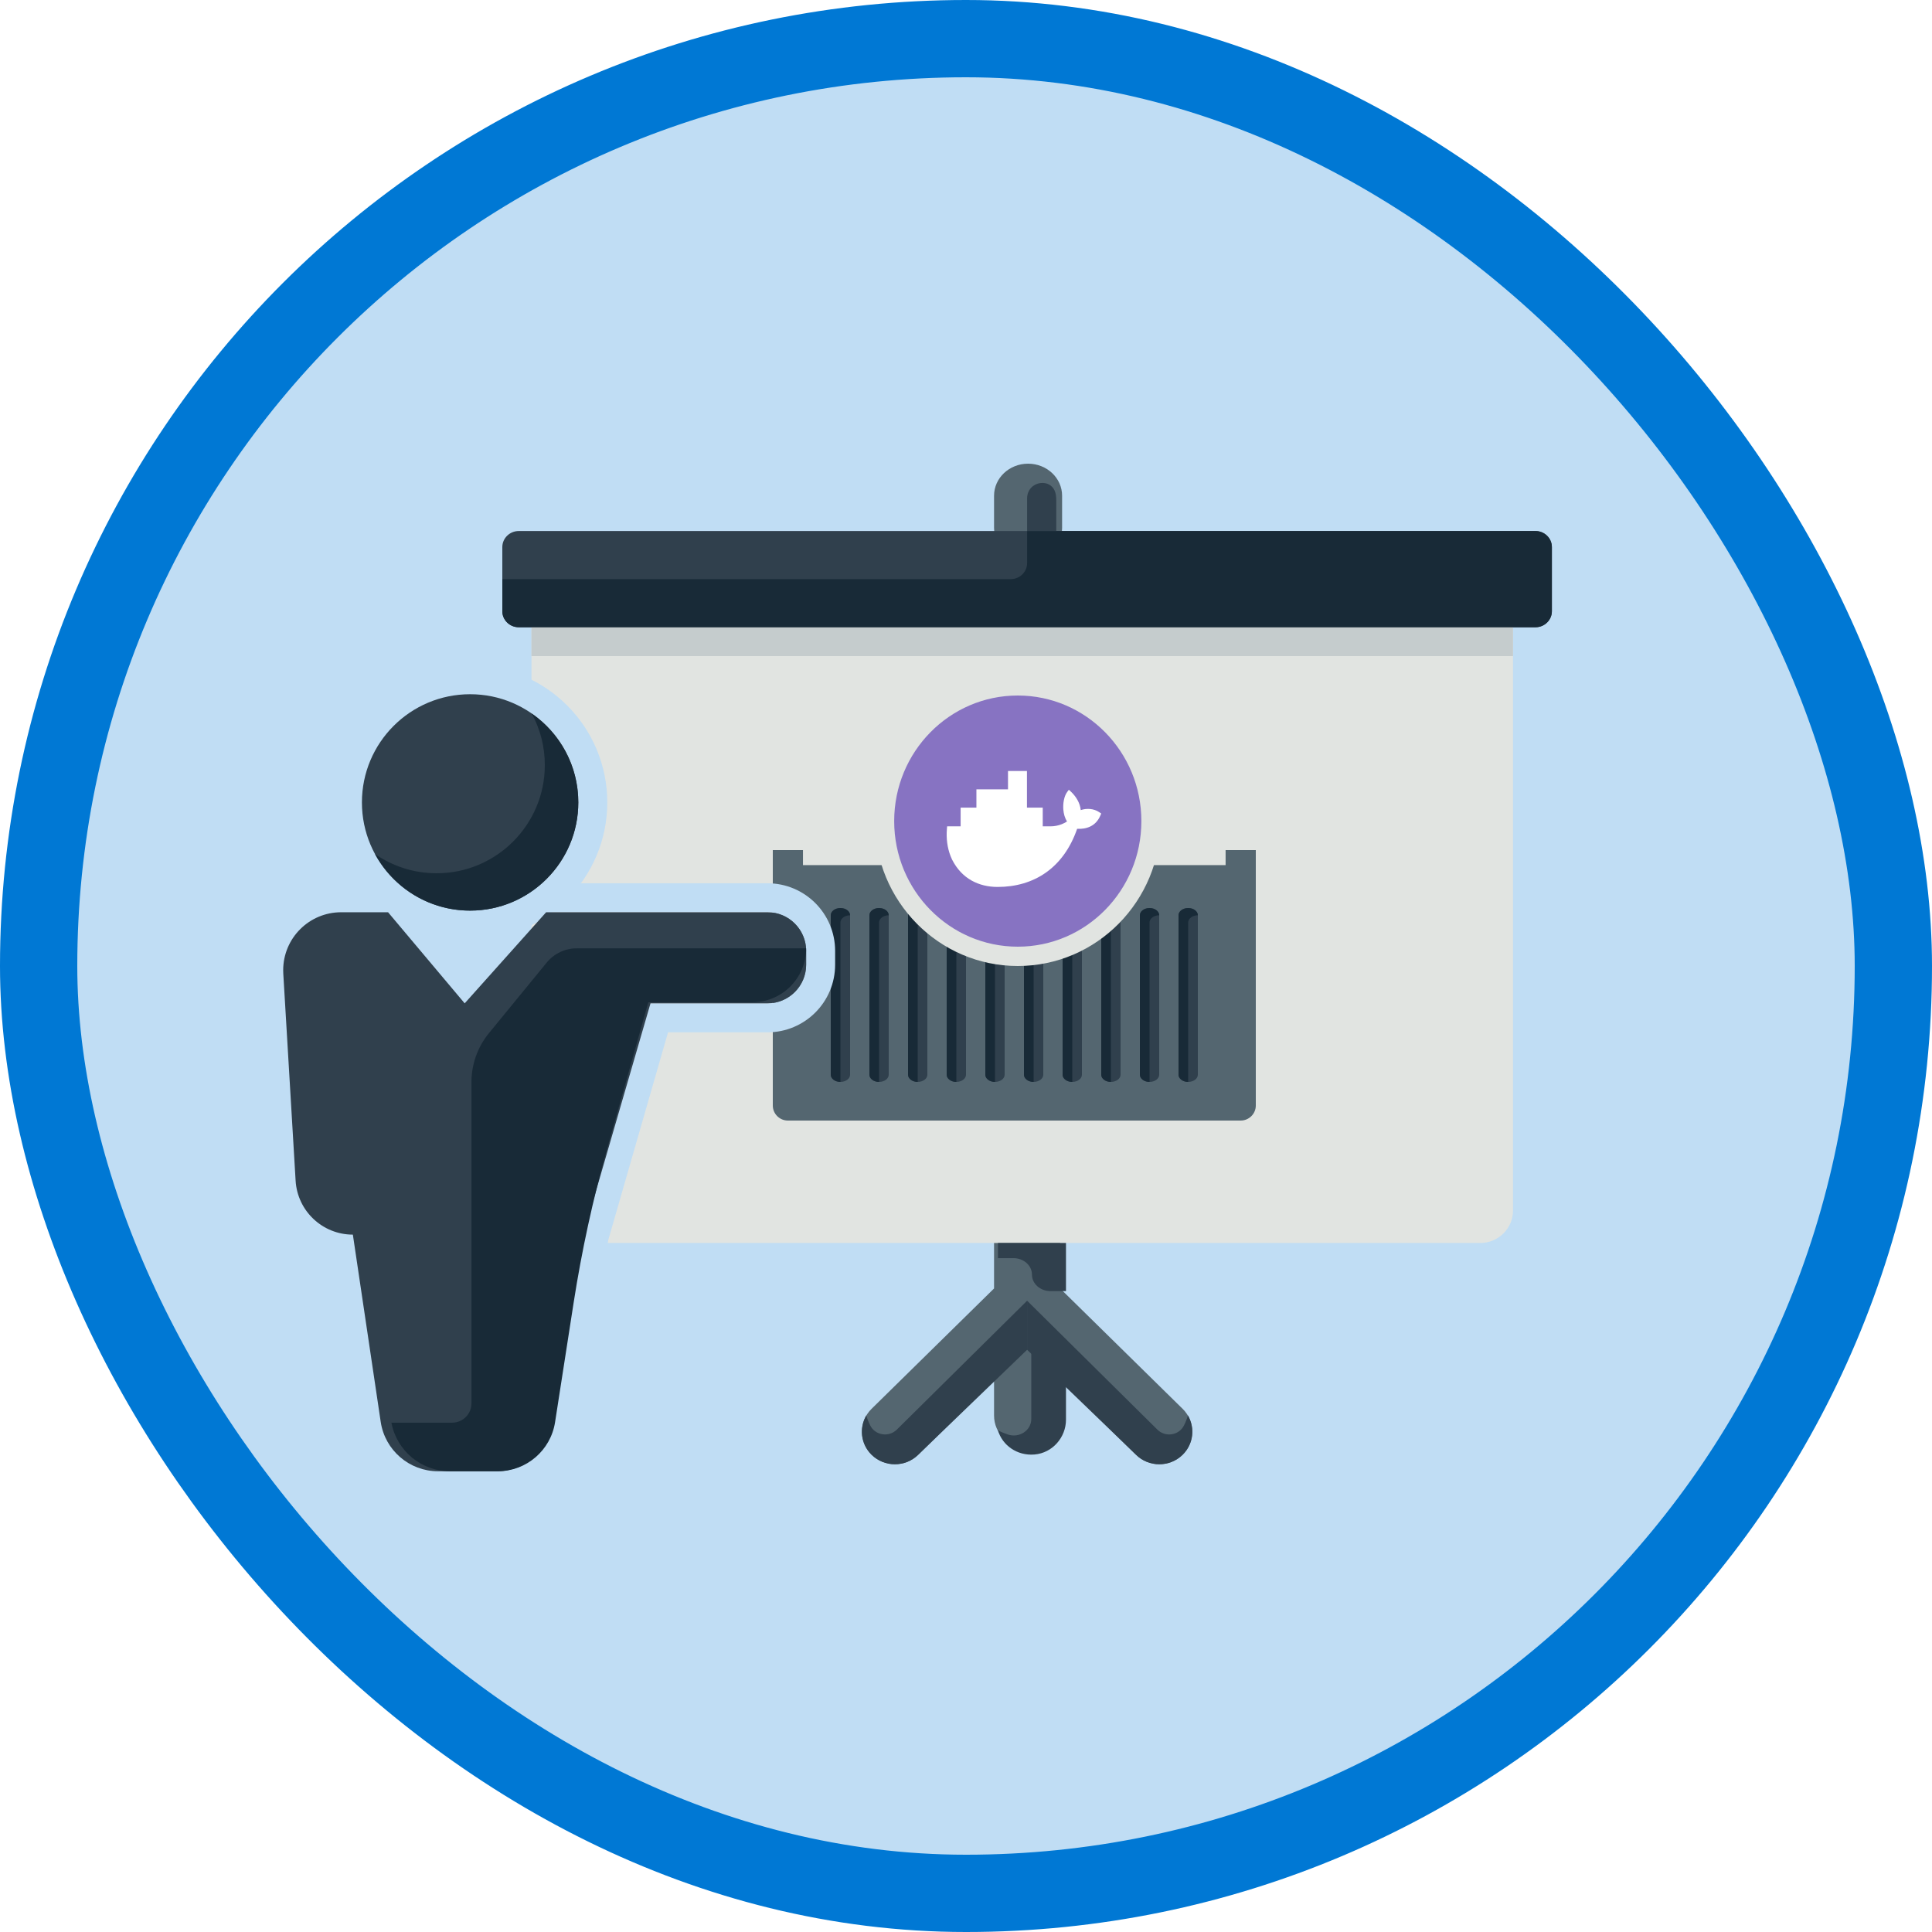 <?xml version="1.0" encoding="UTF-8"?>
<svg width="100px" height="100px" viewBox="0 0 100 100" version="1.1" xmlns="http://www.w3.org/2000/svg" xmlns:xlink="http://www.w3.org/1999/xlink">
    <!-- Generator: Sketch 58 (84663) - https://sketch.com -->
    <title>Administering Containers/introduction-to-dock-containers Copy</title>
    <desc>Created with Sketch.</desc>
    <defs>
        <rect id="path-1" x="0" y="0" width="96" height="96" rx="48"></rect>
        <filter x="-4.5%" y="-4.8%" width="109.1%" height="109.6%" filterUnits="objectBoundingBox" id="filter-3">
            <feOffset dx="0" dy="1" in="SourceAlpha" result="shadowOffsetOuter1"></feOffset>
            <feColorMatrix values="0 0 0 0 0   0 0 0 0 0   0 0 0 0 0  0 0 0 0.102 0" type="matrix" in="shadowOffsetOuter1" result="shadowMatrixOuter1"></feColorMatrix>
            <feMerge>
                <feMergeNode in="shadowMatrixOuter1"></feMergeNode>
                <feMergeNode in="SourceGraphic"></feMergeNode>
            </feMerge>
        </filter>
        <filter x="-15.4%" y="-28.6%" width="130.8%" height="157.1%" filterUnits="objectBoundingBox" id="filter-4">
            <feOffset dx="0" dy="2" in="SourceAlpha" result="shadowOffsetOuter1"></feOffset>
            <feColorMatrix values="0 0 0 0 0   0 0 0 0 0   0 0 0 0 0  0 0 0 0.102 0" type="matrix" in="shadowOffsetOuter1" result="shadowMatrixOuter1"></feColorMatrix>
            <feMerge>
                <feMergeNode in="shadowMatrixOuter1"></feMergeNode>
                <feMergeNode in="SourceGraphic"></feMergeNode>
            </feMerge>
        </filter>
    </defs>
    <g id="Badges" stroke="none" stroke-width="1" fill="none" fill-rule="evenodd">
        <g id="Administering-Containers-in-Azure" transform="translate(-50, -1260)">
            <g id="Administering-Containers/introduction-to-dock-containers-Copy" transform="translate(50, 1260)">
                <g id="Mask" transform="translate(2, 2)">
                    <mask id="mask-2" fill="white">
                        <use xlink:href="#path-1"></use>
                    </mask>
                    <use id="BG" fill="#C0DDF4" xlink:href="#path-1"></use>
                    <g id="Projector" mask="url(#mask-2)">
                        <g transform="translate(24, 21)" id="Group-23">
                            <g filter="url(#filter-3)">
                                <path d="M35.213,48.921 L28.873,42.691 L28.873,40.025 C28.873,39.097 28.107,38.345 27.163,38.345 C26.219,38.345 25.452,39.097 25.452,40.025 L25.452,42.691 L19.112,48.921 C18.445,49.578 18.445,50.642 19.112,51.298 C19.447,51.626 19.884,51.79 20.322,51.79 C20.759,51.79 21.196,51.626 21.531,51.298 L25.452,47.444 L25.452,49.269 C25.452,50.197 26.219,50.95 27.163,50.95 C28.107,50.95 28.873,50.197 28.873,49.269 L28.873,47.444 L32.795,51.298 C33.129,51.626 33.566,51.79 34.004,51.79 C34.442,51.79 34.879,51.626 35.213,51.298 C35.881,50.642 35.881,49.578 35.213,48.921" id="Fill-1016" fill="#546670"></path>
                                <path d="M52.313,38.659 C52.313,39.582 51.551,40.337 50.62,40.337 L3.203,40.337 C2.271,40.337 1.509,39.582 1.509,38.659 L1.509,8.466 L52.313,8.466 L52.313,38.659 Z" id="Fill-1017" fill="#E1E4E1"></path>
                                <path d="M27.213,4.98 C26.241,4.98 25.452,4.236 25.452,3.32 L25.452,1.66 C25.452,0.743 26.241,-6.66133815e-15 27.213,-6.66133815e-15 C28.185,-6.66133815e-15 28.974,0.743 28.974,1.66 L28.974,3.32 C28.974,4.236 28.185,4.98 27.213,4.98" id="Fill-1018" fill="#546670"></path>
                                <path d="M54.325,7.636 C54.325,8.092 53.944,8.466 53.477,8.466 L0.849,8.466 C0.382,8.466 0,8.092 0,7.636 L0,4.316 C0,3.859 0.382,3.486 0.849,3.486 L53.477,3.486 C53.944,3.486 54.325,3.859 54.325,4.316 L54.325,7.636" id="Fill-1019" fill="#30404D"></path>
                                <polygon id="Fill-1020" fill="#C5CCCD" points="1.509 9.96 52.313 9.96 52.313 8.466 1.509 8.466"></polygon>
                                <path d="M20.418,49.998 C20.008,50.404 19.304,50.299 19.045,49.785 C18.957,49.61 18.888,49.434 18.839,49.26 C18.465,49.907 18.551,50.742 19.108,51.294 C19.443,51.625 19.88,51.79 20.318,51.79 C20.756,51.79 21.193,51.625 21.528,51.294 L27.163,45.864 L27.163,43.325 L20.418,49.998" id="Fill-1022" fill="#30404D"></path>
                                <path d="M33.907,49.998 C34.317,50.404 35.021,50.299 35.28,49.785 C35.369,49.61 35.438,49.434 35.487,49.26 C35.861,49.907 35.775,50.742 35.217,51.294 C34.883,51.625 34.445,51.79 34.007,51.79 C33.569,51.79 33.132,51.625 32.798,51.294 L27.163,45.864 L27.163,43.325 L33.907,49.998" id="Fill-1023" fill="#30404D"></path>
                                <path d="M27.379,45.317 L27.379,49.447 C27.379,50.04 26.76,50.445 26.17,50.251 C25.985,50.19 25.812,50.117 25.654,50.032 C25.875,50.804 26.643,51.361 27.543,51.285 C28.487,51.206 29.175,50.386 29.175,49.484 L29.175,45.317 L27.379,45.317" id="Fill-1024" fill="#30404D"></path>
                                <path d="M25.654,40.337 L25.654,41.122 L26.458,41.122 C26.986,41.122 27.414,41.503 27.414,41.974 C27.414,42.445 27.842,42.827 28.37,42.827 L29.175,42.827 L29.175,40.337 L25.654,40.337" id="Fill-1025" fill="#30404D"></path>
                                <path d="M0.849,8.466 L53.477,8.466 C53.944,8.466 54.325,8.092 54.325,7.636 L54.325,4.316 C54.325,3.859 53.944,3.486 53.477,3.486 L27.163,3.486 L27.163,5.146 C27.163,5.604 26.782,5.976 26.314,5.976 L0,5.976 L0,7.636 C0,8.092 0.382,8.466 0.849,8.466" id="Fill-1026" fill="#182A37"></path>
                                <path d="M27.163,1.804 L27.163,3.486 L28.672,3.486 L28.672,1.882 C28.672,1.79 28.664,1.7 28.651,1.612 C28.502,0.678 27.163,0.857 27.163,1.804" id="Fill-1027" fill="#30404D"></path>
                            </g>
                        </g>
                    </g>
                    <g id="Container" filter="url(#filter-4)" mask="url(#mask-2)">
                        <g transform="translate(37.658, 40)">
                            <path d="M23.779,0 L23.779,0.778 L1.904,0.778 L1.904,0 L0.342,0 L0.342,13.222 C0.342,13.65 0.693,14 1.123,14 L24.56,14 C24.99,14 25.342,13.65 25.342,13.222 L25.342,0 L23.779,0 L13.189,11.226" id="Fill-1187" fill="#546670"></path>
                            <g id="Group" stroke-width="1" fill="none" transform="translate(21.342, 3)">
                                <path d="M0.5,9 C0.224,9 0,8.832 0,8.625 L0,0.375 C0,0.168 0.224,0 0.5,0 C0.776,0 1,0.168 1,0.375 L1,8.625 C1,8.832 0.776,9 0.5,9" id="Fill-1199" fill="#30404D"></path>
                                <path d="M0.5,0 C0.224,0 0,0.168 0,0.375 L0,8.625 C0,8.832 0.224,9 0.5,9 L0.5,0.75 C0.5,0.543 0.724,0.375 1,0.375 C1,0.168 0.776,0 0.5,0" id="Fill-1216" fill="#182A37"></path>
                            </g>
                            <g id="Group" stroke-width="1" fill="none" transform="translate(19.342, 3)">
                                <path d="M0.5,9 C0.224,9 0,8.832 0,8.625 L0,0.375 C0,0.168 0.224,0 0.5,0 C0.776,0 1,0.168 1,0.375 L1,8.625 C1,8.832 0.776,9 0.5,9" id="Fill-1199" fill="#30404D"></path>
                                <path d="M0.5,0 C0.224,0 0,0.168 0,0.375 L0,8.625 C0,8.832 0.224,9 0.5,9 L0.5,0.75 C0.5,0.543 0.724,0.375 1,0.375 C1,0.168 0.776,0 0.5,0" id="Fill-1216" fill="#182A37"></path>
                            </g>
                            <g id="Group" stroke-width="1" fill="none" transform="translate(17.342, 3)">
                                <path d="M0.5,9 C0.224,9 0,8.832 0,8.625 L0,0.375 C0,0.168 0.224,0 0.5,0 C0.776,0 1,0.168 1,0.375 L1,8.625 C1,8.832 0.776,9 0.5,9" id="Fill-1199" fill="#30404D"></path>
                                <path d="M0.5,0 C0.224,0 0,0.168 0,0.375 L0,8.625 C0,8.832 0.224,9 0.5,9 L0.5,0.75 C0.5,0.543 0.724,0.375 1,0.375 C1,0.168 0.776,0 0.5,0" id="Fill-1216" fill="#182A37"></path>
                            </g>
                            <g id="Group" stroke-width="1" fill="none" transform="translate(15.342, 3)">
                                <path d="M0.5,9 C0.224,9 0,8.832 0,8.625 L0,0.375 C0,0.168 0.224,0 0.5,0 C0.776,0 1,0.168 1,0.375 L1,8.625 C1,8.832 0.776,9 0.5,9" id="Fill-1199" fill="#30404D"></path>
                                <path d="M0.5,0 C0.224,0 0,0.168 0,0.375 L0,8.625 C0,8.832 0.224,9 0.5,9 L0.5,0.75 C0.5,0.543 0.724,0.375 1,0.375 C1,0.168 0.776,0 0.5,0" id="Fill-1216" fill="#182A37"></path>
                            </g>
                            <g id="Group" stroke-width="1" fill="none" transform="translate(13.342, 3)">
                                <path d="M0.5,9 C0.224,9 0,8.832 0,8.625 L0,0.375 C0,0.168 0.224,0 0.5,0 C0.776,0 1,0.168 1,0.375 L1,8.625 C1,8.832 0.776,9 0.5,9" id="Fill-1199" fill="#30404D"></path>
                                <path d="M0.5,0 C0.224,0 0,0.168 0,0.375 L0,8.625 C0,8.832 0.224,9 0.5,9 L0.5,0.75 C0.5,0.543 0.724,0.375 1,0.375 C1,0.168 0.776,0 0.5,0" id="Fill-1216" fill="#182A37"></path>
                            </g>
                            <g id="Group" stroke-width="1" fill="none" transform="translate(11.342, 3)">
                                <path d="M0.5,9 C0.224,9 0,8.832 0,8.625 L0,0.375 C0,0.168 0.224,0 0.5,0 C0.776,0 1,0.168 1,0.375 L1,8.625 C1,8.832 0.776,9 0.5,9" id="Fill-1199" fill="#30404D"></path>
                                <path d="M0.5,0 C0.224,0 0,0.168 0,0.375 L0,8.625 C0,8.832 0.224,9 0.5,9 L0.5,0.75 C0.5,0.543 0.724,0.375 1,0.375 C1,0.168 0.776,0 0.5,0" id="Fill-1216" fill="#182A37"></path>
                            </g>
                            <g id="Group" stroke-width="1" fill="none" transform="translate(9.342, 3)">
                                <path d="M0.5,9 C0.224,9 0,8.832 0,8.625 L0,0.375 C0,0.168 0.224,0 0.5,0 C0.776,0 1,0.168 1,0.375 L1,8.625 C1,8.832 0.776,9 0.5,9" id="Fill-1199" fill="#30404D"></path>
                                <path d="M0.5,0 C0.224,0 0,0.168 0,0.375 L0,8.625 C0,8.832 0.224,9 0.5,9 L0.5,0.75 C0.5,0.543 0.724,0.375 1,0.375 C1,0.168 0.776,0 0.5,0" id="Fill-1216" fill="#182A37"></path>
                            </g>
                            <g id="Group" stroke-width="1" fill="none" transform="translate(7.342, 3)">
                                <path d="M0.5,9 C0.224,9 0,8.832 0,8.625 L0,0.375 C0,0.168 0.224,0 0.5,0 C0.776,0 1,0.168 1,0.375 L1,8.625 C1,8.832 0.776,9 0.5,9" id="Fill-1199" fill="#30404D"></path>
                                <path d="M0.5,0 C0.224,0 0,0.168 0,0.375 L0,8.625 C0,8.832 0.224,9 0.5,9 L0.5,0.75 C0.5,0.543 0.724,0.375 1,0.375 C1,0.168 0.776,0 0.5,0" id="Fill-1216" fill="#182A37"></path>
                            </g>
                            <g id="Group" stroke-width="1" fill="none" transform="translate(5.342, 3)">
                                <path d="M0.5,9 C0.224,9 0,8.832 0,8.625 L0,0.375 C0,0.168 0.224,0 0.5,0 C0.776,0 1,0.168 1,0.375 L1,8.625 C1,8.832 0.776,9 0.5,9" id="Fill-1199" fill="#30404D"></path>
                                <path d="M0.5,0 C0.224,0 0,0.168 0,0.375 L0,8.625 C0,8.832 0.224,9 0.5,9 L0.5,0.75 C0.5,0.543 0.724,0.375 1,0.375 C1,0.168 0.776,0 0.5,0" id="Fill-1216" fill="#182A37"></path>
                            </g>
                            <g id="Group" stroke-width="1" fill="none" transform="translate(3.342, 3)">
                                <path d="M0.5,9 C0.224,9 0,8.832 0,8.625 L0,0.375 C0,0.168 0.224,0 0.5,0 C0.776,0 1,0.168 1,0.375 L1,8.625 C1,8.832 0.776,9 0.5,9" id="Fill-1199" fill="#30404D"></path>
                                <path d="M0.5,0 C0.224,0 0,0.168 0,0.375 L0,8.625 C0,8.832 0.224,9 0.5,9 L0.5,0.75 C0.5,0.543 0.724,0.375 1,0.375 C1,0.168 0.776,0 0.5,0" id="Fill-1216" fill="#182A37"></path>
                            </g>
                        </g>
                    </g>
                    <path d="M50.68,47.5 C46.869,47.5 43.783,44.364 43.783,40.5 C43.783,36.636 46.869,33.5 50.68,33.5 C54.49,33.5 57.577,36.636 57.577,40.5 C57.577,44.364 54.49,47.5 50.68,47.5 Z" id="Fill-352" stroke="#E1E4E1" fill="#8773C2" mask="url(#mask-2)"></path>
                    <path d="M51.972,39.803 L51.972,40.771 L52.385,40.771 C52.576,40.771 52.773,40.732 52.953,40.661 C53.042,40.626 53.142,40.578 53.229,40.516 C53.114,40.342 53.055,40.121 53.038,39.904 C53.014,39.608 53.066,39.224 53.238,38.992 L53.324,38.877 L53.427,38.973 C53.684,39.213 53.901,39.548 53.939,39.93 C54.25,39.825 54.614,39.85 54.888,40.033 L55,40.108 L54.941,40.241 C54.71,40.765 54.226,40.927 53.753,40.898 C53.045,42.941 51.505,43.908 49.637,43.908 C48.671,43.908 47.786,43.49 47.282,42.498 L47.274,42.482 L47.2,42.308 C47.03,41.871 46.973,41.393 47.011,40.915 L47.023,40.771 L47.722,40.771 L47.722,39.803 L48.539,39.803 L48.539,38.856 L50.174,38.856 L50.174,37.908 L51.155,37.908 L51.155,39.803 L51.972,39.803 Z" id="Shape" fill="#FFFFFF" fill-rule="nonzero" mask="url(#mask-2)"></path>
                    <g id="Person" mask="url(#mask-2)">
                        <g transform="translate(12, 33)">
                            <circle id="Oval" stroke="#C0DDF4" stroke-width="1.5" fill="none" fill-rule="nonzero" cx="10.333" cy="6.533" r="6.35"></circle>
                            <path d="M3.565,29.595 C1.922,29.299 0.648,27.911 0.547,26.188 L-0.086,15.439 C-0.09,15.365 -0.092,15.292 -0.092,15.218 C-0.092,13.147 1.587,11.468 3.658,11.468 L6.375,11.468 L9.96,15.781 L13.772,11.468 L25.726,11.468 C27.245,11.468 28.476,12.7 28.476,14.218 L28.476,14.933 C28.476,16.452 27.245,17.683 25.726,17.683 L20.013,17.683 L16.751,29.019 L15.245,38.727 C14.962,40.554 13.388,41.902 11.539,41.902 L8.614,41.902 C6.754,41.902 5.175,40.538 4.904,38.697 L3.565,29.595 Z" id="Path-13" stroke="#C0DDF4" stroke-width="1.5" fill="none" fill-rule="nonzero"></path>
                            <path d="M8.673,41.152 L11.702,41.152 C13.18,41.152 14.437,40.076 14.666,38.617 L16.191,28.904 L16.191,28.904 L19.67,16.933 L25.726,16.933 C26.83,16.933 27.726,16.037 27.726,14.933 L27.726,14.218 C27.726,13.114 26.83,12.218 25.726,12.218 L14.268,12.218 L14.268,12.218 L10.052,16.933 L6.086,12.218 L3.658,12.218 C2.001,12.218 0.658,13.561 0.658,15.218 C0.658,15.278 0.66,15.337 0.663,15.397 L1.301,26.112 C1.394,27.68 2.693,28.904 4.264,28.904 L4.264,28.904 L4.264,28.904 L5.705,38.593 C5.924,40.063 7.186,41.152 8.673,41.152 Z" id="Path-13" stroke="none" fill="#30404D" fill-rule="nonzero"></path>
                            <path d="M6.259,38.637 L9.403,38.637 C9.956,38.637 10.403,38.19 10.403,37.637 L10.403,21.008 C10.403,20.084 10.723,19.189 11.309,18.474 L14.302,14.818 C14.682,14.355 15.25,14.086 15.849,14.086 L27.726,14.085 L27.726,14.085 C27.726,15.627 26.475,16.878 24.933,16.878 L19.556,16.878 L19.556,16.878 L17.422,24.469 C16.687,27.083 16.11,29.739 15.692,32.422 L14.73,38.613 C14.502,40.074 13.244,41.152 11.765,41.152 L9.291,41.152 C7.807,41.152 6.534,40.096 6.259,38.637 L6.259,38.637 L6.259,38.637 Z" id="Path-14" stroke="none" fill="#182A37" fill-rule="nonzero"></path>
                            <path d="M15.933,6.533 C15.933,9.625 13.423,12.133 10.333,12.133 C7.238,12.133 4.733,9.625 4.733,6.533 C4.733,3.442 7.238,0.933 10.333,0.933 C13.423,0.933 15.933,3.442 15.933,6.533" id="Fill-305" stroke="none" fill="#30404D" fill-rule="evenodd"></path>
                            <path d="M15.933,6.533 C15.933,9.625 13.423,12.133 10.333,12.133 C8.207,12.133 6.358,10.949 5.41,9.204 C6.316,9.832 7.415,10.2 8.6,10.2 C11.689,10.2 14.2,7.691 14.2,4.6 C14.2,3.635 13.955,2.726 13.524,1.933 C14.979,2.943 15.933,4.628 15.933,6.533 Z" id="Combined-Shape" stroke="none" fill="#182A37" fill-rule="evenodd"></path>
                        </g>
                    </g>
                </g>
                <g id="Azure-Border" stroke="#0078D4" stroke-width="4">
                    <rect x="2" y="2" width="96" height="96" rx="48"></rect>
                </g>
            </g>
        </g>
    </g>
</svg>